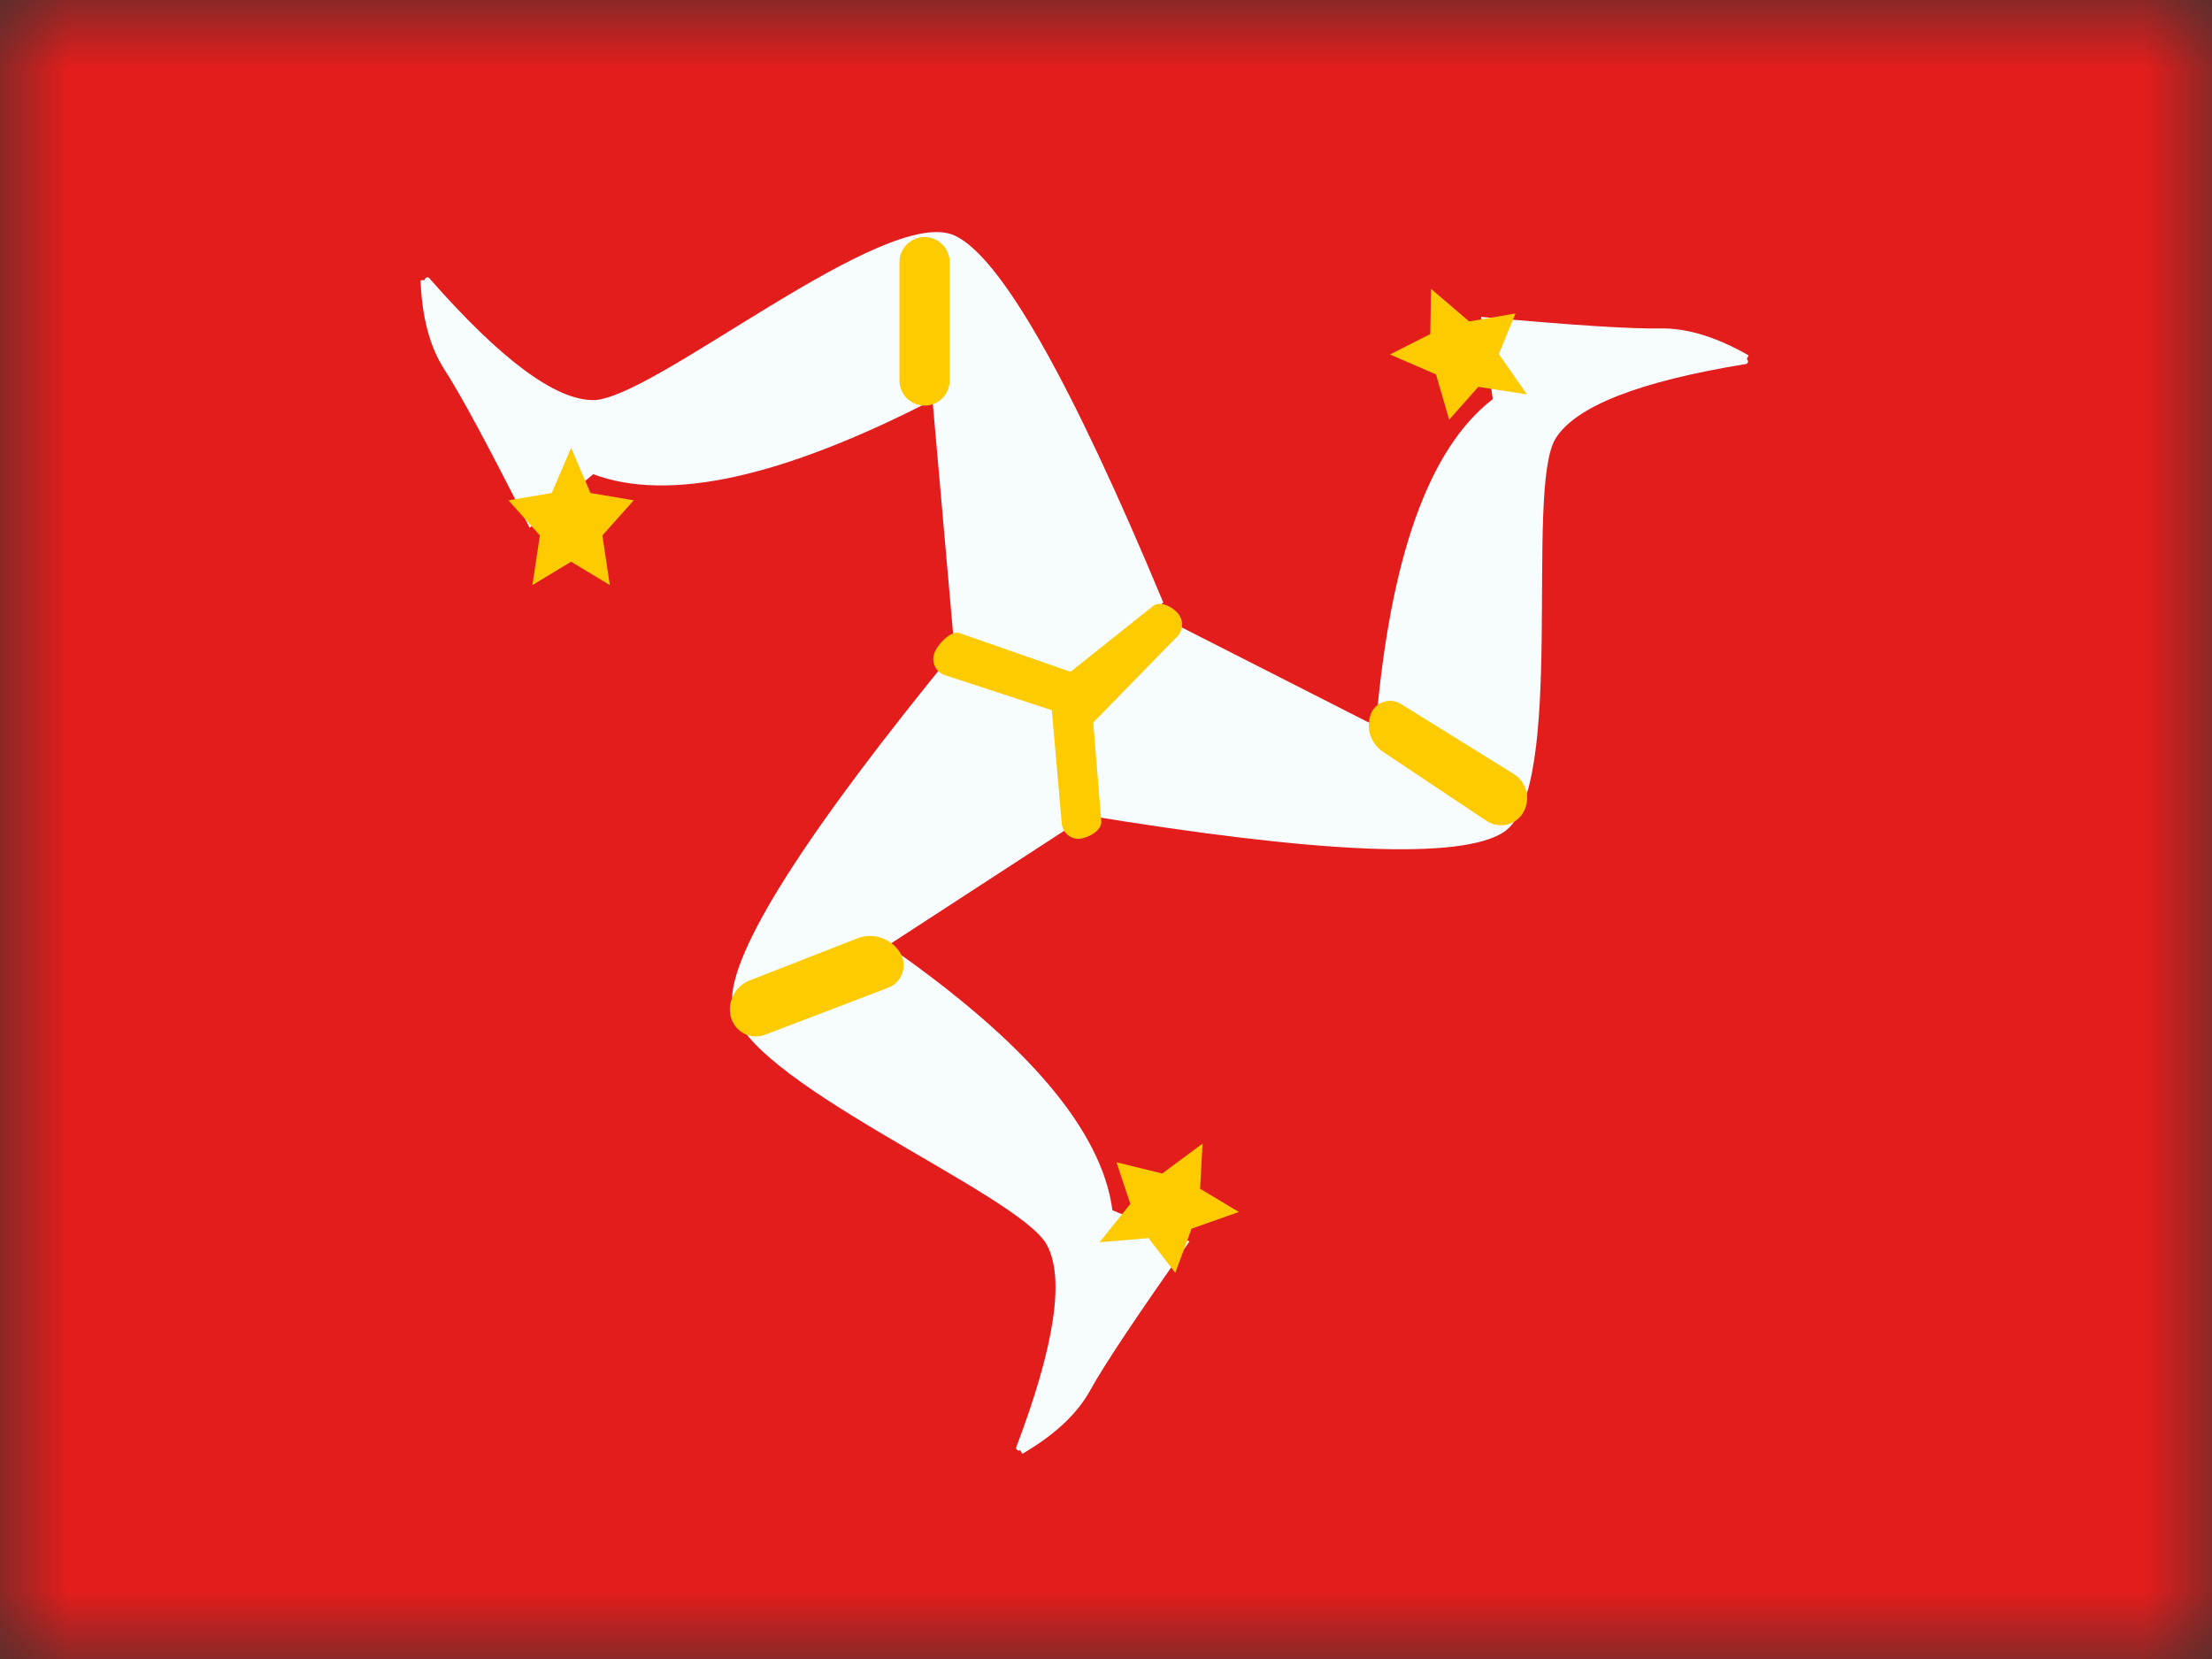 <svg xmlns="http://www.w3.org/2000/svg" xmlns:xlink="http://www.w3.org/1999/xlink" width="16" height="12" viewBox="0 0 16 12">
  <rect x="0" y="0" width="16" height="12" fill="#333333" stroke="none"/>
  <defs>
    <rect id="a" width="16" height="12"/>
    <rect id="c" width="16" height="12"/>
  </defs>
  <g fill="none" fill-rule="evenodd">
    <mask id="b" fill="white">
      <use xlink:href="#a"/>
    </mask>
    <g mask="url(#b)">
      <mask id="d" fill="white">
        <use xlink:href="#c"/>
      </mask>
      <use fill="#E31D1C" xlink:href="#c"/>
      <g mask="url(#d)">
        <g transform="translate(3 -.2)">
          <g transform="translate(0 1.854)">
            <path fill="#F7FCFF" d="M0.106,0.359 C0.621,0.946 1.016,1.24 1.291,1.24 C1.72,1.24 3.407,-0.181 3.906,0.05 C4.238,0.205 4.741,1.089 5.414,2.703 L4.756,3.528 L3.906,3.064 L3.745,1.24 C2.654,1.801 1.836,1.98 1.291,1.776 L0.831,2.163 C0.536,1.578 0.331,1.197 0.214,1.018 C0.11,0.857 0.052,0.642 0.042,0.374 L0.072,0.372 C0.072,0.362 0.08,0.352 0.091,0.352 C0.097,0.352 0.103,0.354 0.106,0.359 Z"/>
            <polygon fill="#FECA00" points="1.131 2.409 .851 2.578 .905 2.219 .678 1.965 .991 1.912 1.131 1.585 1.271 1.912 1.584 1.965 1.357 2.219 1.411 2.578"/>
            <path fill="#FECA00" d="M3.688,0.061 L3.688,0.061 C3.788,0.061 3.869,0.142 3.869,0.242 L3.869,1.099 C3.869,1.199 3.788,1.28 3.688,1.28 L3.688,1.28 C3.588,1.28 3.506,1.199 3.506,1.099 L3.506,0.242 C3.506,0.142 3.588,0.061 3.688,0.061 Z"/>
          </g>
          <g transform="rotate(122 4.181 4.235)">
            <path fill="#F7FCFF" d="M0.106,0.359 C0.621,0.946 1.016,1.24 1.291,1.24 C1.72,1.24 3.407,-0.181 3.906,0.05 C4.238,0.205 4.741,1.089 5.414,2.703 L4.756,3.528 L3.906,3.064 L3.745,1.24 C2.654,1.801 1.836,1.98 1.291,1.776 L0.831,2.163 C0.536,1.578 0.331,1.197 0.214,1.018 C0.11,0.857 0.052,0.642 0.042,0.374 L0.072,0.372 C0.072,0.362 0.08,0.352 0.091,0.352 C0.097,0.352 0.103,0.354 0.106,0.359 Z"/>
            <polygon fill="#FECA00" points="1.131 2.409 .851 2.578 .905 2.219 .678 1.965 .991 1.912 1.131 1.585 1.271 1.912 1.584 1.965 1.357 2.219 1.411 2.578"/>
            <path fill="#FECA00" d="M3.709,0.005 L3.709,0.005 C3.812,0.001 3.898,0.082 3.902,0.185 C3.902,0.189 3.902,0.193 3.902,0.197 L3.875,1.099 C3.871,1.205 3.796,1.296 3.691,1.317 L3.691,1.317 C3.611,1.333 3.533,1.282 3.516,1.201 C3.514,1.192 3.513,1.182 3.513,1.172 L3.51,0.212 C3.509,0.101 3.597,0.009 3.709,0.005 Z"/>
          </g>
          <g transform="rotate(-118 5.025 4.737)">
            <path fill="#F7FCFF" d="M0.106,1.359 C0.621,1.946 1.016,2.24 1.291,2.24 C1.72,2.24 3.407,0.819 3.906,1.05 C4.238,1.205 4.741,2.089 5.414,3.703 L4.756,4.528 L3.906,4.064 L3.745,2.24 C2.654,2.801 1.836,2.98 1.291,2.776 L0.831,3.163 C0.536,2.578 0.331,2.197 0.214,2.018 C0.11,1.857 0.052,1.642 0.042,1.374 L0.072,1.372 C0.072,1.362 0.08,1.352 0.091,1.352 C0.097,1.352 0.103,1.354 0.106,1.359 Z"/>
            <polygon fill="#FECA00" points="1.131 3.409 .851 3.578 .905 3.219 .678 2.965 .991 2.912 1.131 2.585 1.271 2.912 1.584 2.965 1.357 3.219 1.411 3.578"/>
            <path fill="#FECA00" d="M3.816,0.994 L3.816,0.994 C3.929,1.019 4.004,1.125 3.991,1.239 L3.894,2.071 C3.879,2.192 3.781,2.286 3.658,2.295 L3.658,2.295 C3.563,2.301 3.48,2.229 3.473,2.133 C3.472,2.122 3.473,2.111 3.474,2.1 L3.592,1.153 C3.605,1.051 3.698,0.979 3.8,0.992 C3.805,0.992 3.811,0.993 3.816,0.994 Z"/>
          </g>
          <path fill="#FECA00" fill-rule="nonzero" d="M3.831,5.082 C3.769,5.061 3.736,4.991 3.757,4.928 C3.778,4.864 3.878,4.757 3.94,4.779 L4.808,5.082 C4.853,5.098 4.884,5.139 4.888,5.188 L4.966,6.14 C4.971,6.207 4.874,6.261 4.808,6.267 C4.743,6.272 4.685,6.222 4.68,6.155 L4.608,5.337 L3.831,5.082 Z"/>
          <path fill="#FECA00" fill-rule="nonzero" d="M5.34,4.584 C5.392,4.542 5.485,4.59 5.525,4.643 C5.566,4.697 5.556,4.773 5.504,4.815 L4.903,5.431 C4.851,5.472 4.735,5.392 4.694,5.338 C4.654,5.285 4.642,5.14 4.694,5.099 L5.34,4.584 Z"/>
        </g>
      </g>
    </g>
  </g>
</svg>
